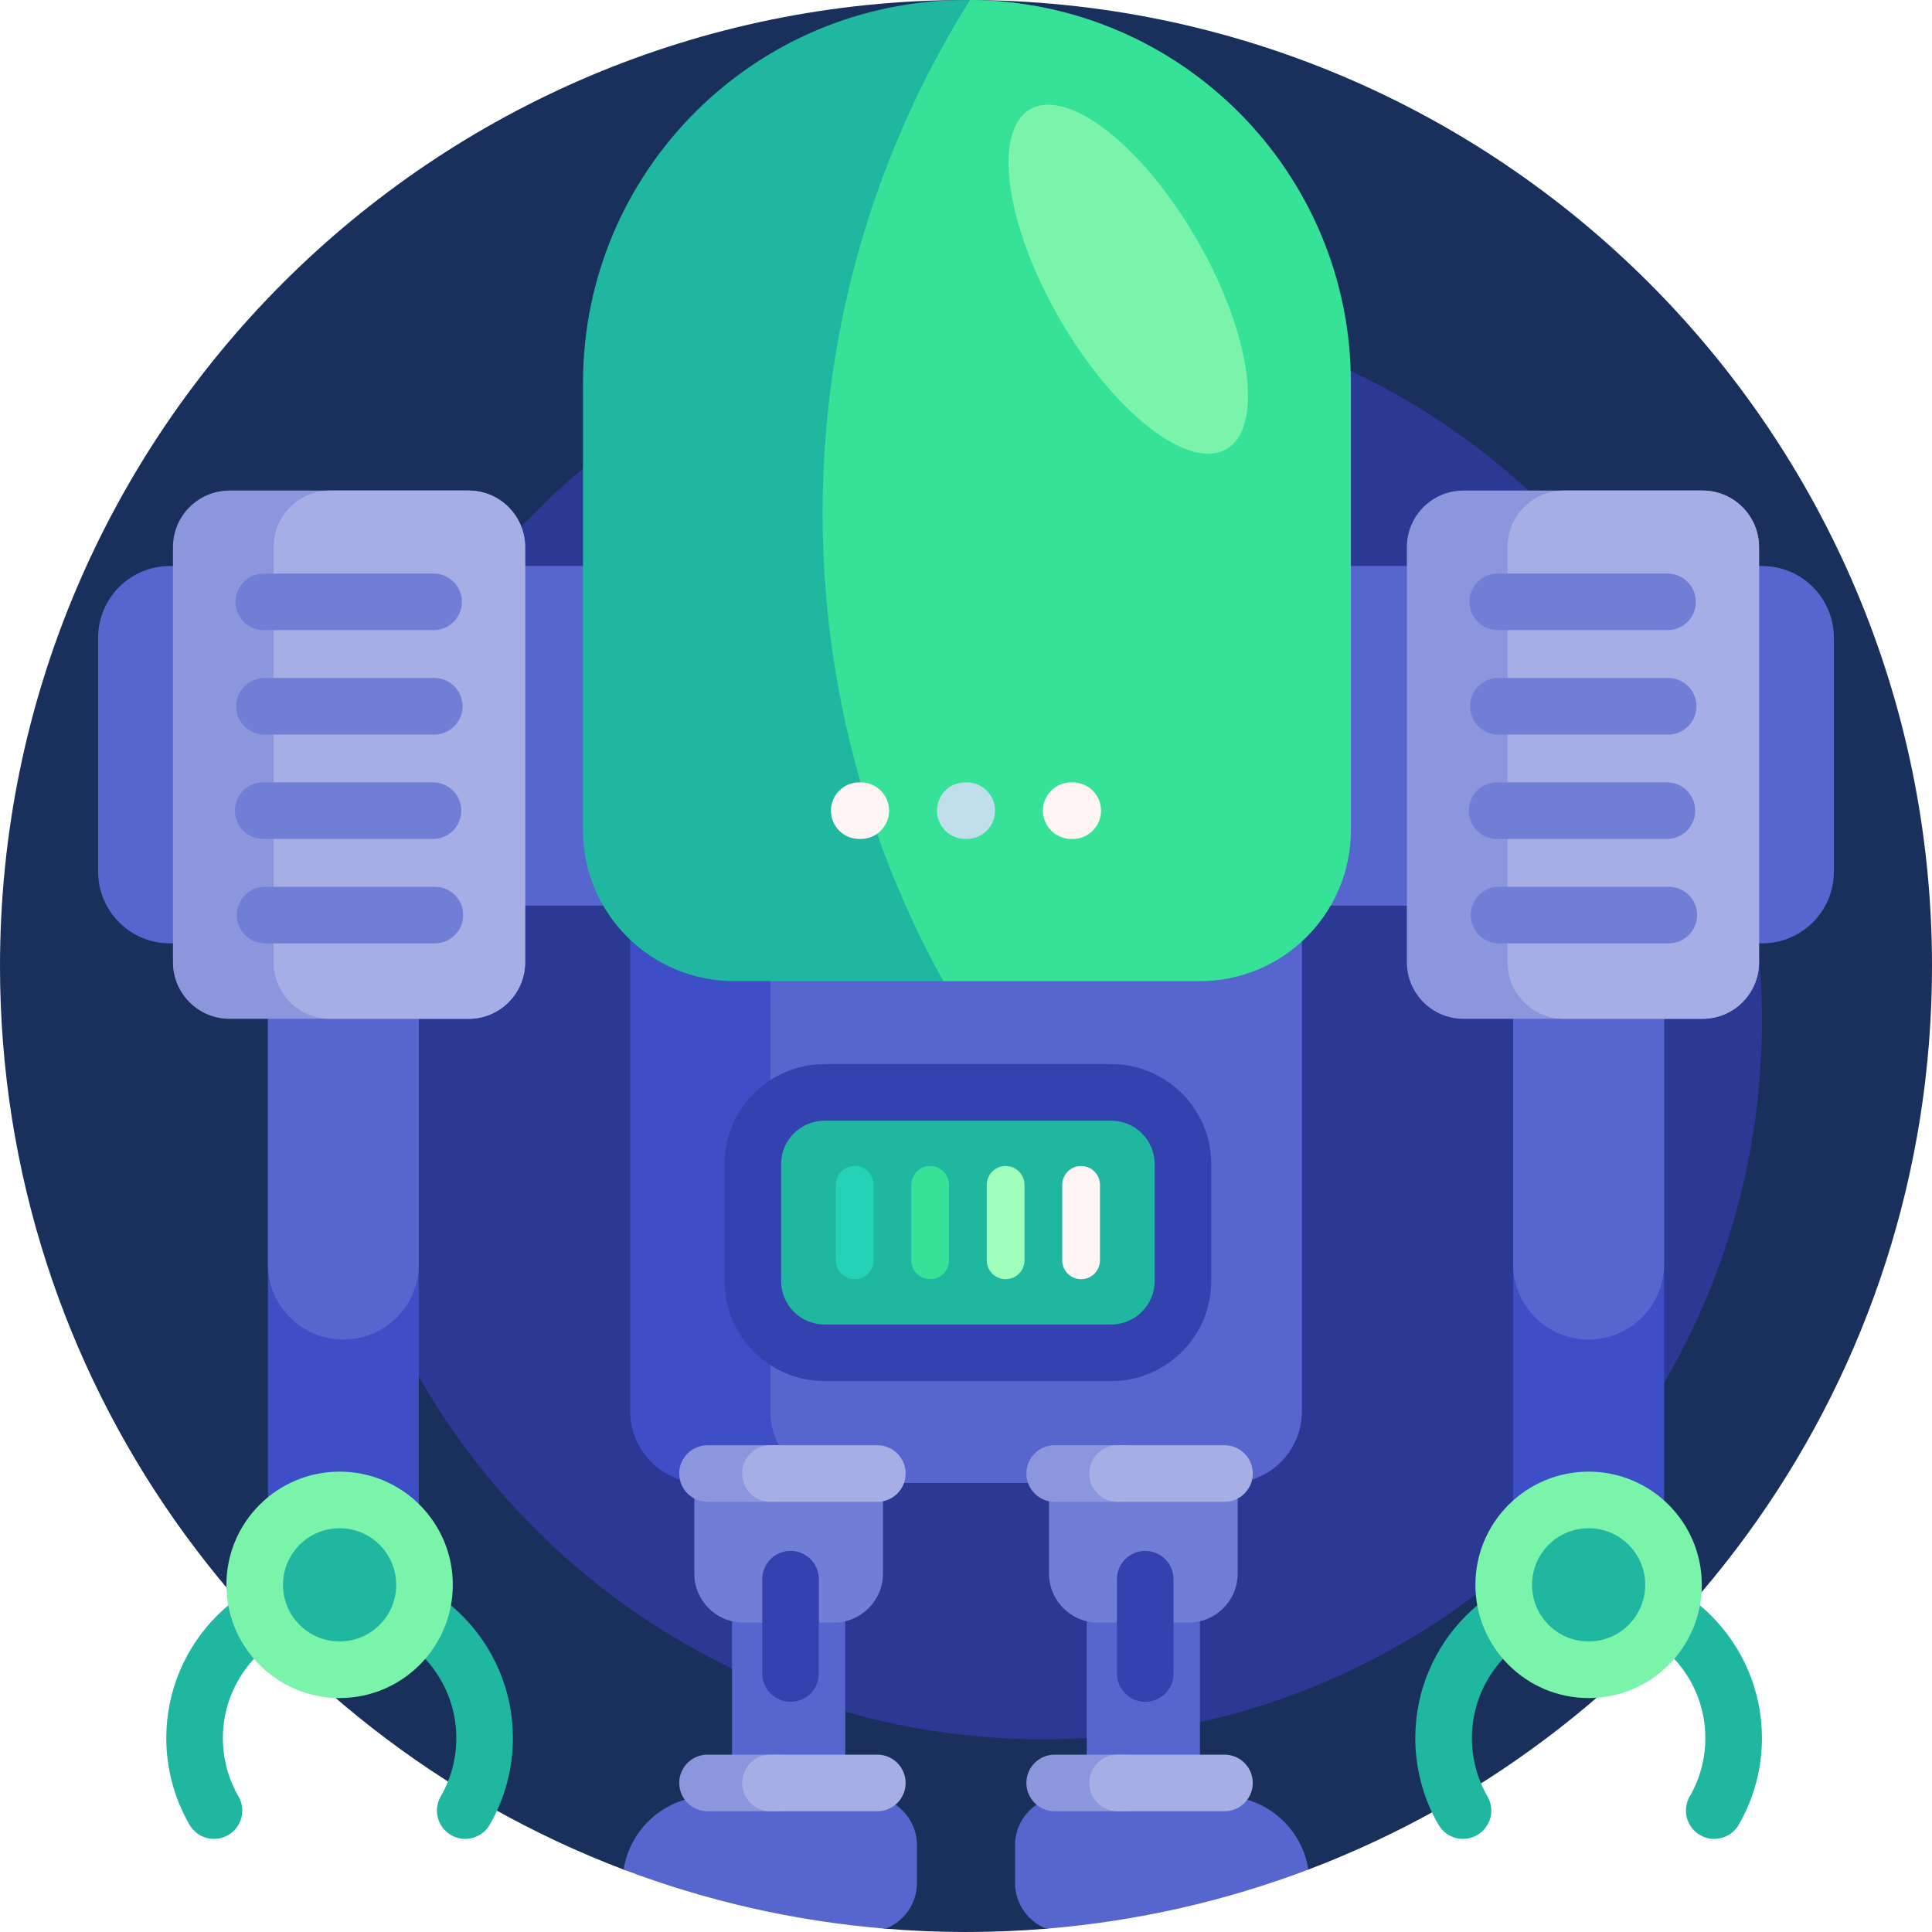 <svg id="Capa_1" enable-background="new 0 0 512 512" height="512" viewBox="0 0 512 512" width="512" xmlns="http://www.w3.org/2000/svg"><g><path d="m512 256c0 109.437-68.67 202.836-165.271 239.457-1.949.739-8.012-1.83-9.984-1.138-17.654 6.199-36.192 10.519-55.376 12.718-2.71.311-1.329 3.864-4.064 4.089-7.025.579-14.131.874-21.305.874s-14.28-.295-21.305-.874c-3.032-.25-3.244-4.367-6.245-4.722-18.294-2.161-35.997-6.251-52.9-12.062-2.509-.862-7.806 2.052-10.279 1.115-96.601-36.621-165.271-130.02-165.271-239.457 0-141.385 114.615-256 256-256s256 114.615 256 256z" fill="#19305c"/><path d="m466.931 270.466c0 105.191-85.274 190.465-190.466 190.465s-190.465-85.274-190.465-190.465c0-105.192 85.274-190.466 190.466-190.466s190.465 85.274 190.465 190.466z" fill="#2b3894"/><path d="m111 250v150c0 11.046-8.954 20-20 20s-20-8.954-20-20v-150c0-11.046 8.954-20 20-20s20 8.954 20 20zm310-20c-11.046 0-20 8.954-20 20v150c0 11.046 8.954 20 20 20s20-8.954 20-20v-150c0-11.046-8.954-20-20-20z" fill="#3d4ec6"/><path d="m111 185v150c0 11.046-8.954 20-20 20s-20-8.954-20-20v-150c0-11.046 8.954-20 20-20s20 8.954 20 20zm310-20c-11.046 0-20 8.954-20 20v150c0 11.046 8.954 20 20 20s20-8.954 20-20v-150c0-11.046-8.954-20-20-20z" fill="#5766ce"/><path d="m86 150h340v90h-340zm-29.021 0h-11.958c-10.505 0-19.021 8.516-19.021 19.021v61.957c0 10.506 8.516 19.022 19.021 19.022h11.957c10.506 0 19.022-8.516 19.022-19.021v-61.957c0-10.506-8.516-19.022-19.021-19.022zm410 0h-11.958c-10.505 0-19.021 8.516-19.021 19.021v61.957c0 10.505 8.516 19.021 19.021 19.021h11.958c10.505 0 19.021-8.516 19.021-19.021v-61.957c0-10.505-8.516-19.021-19.021-19.021z" fill="#5766ce"/><path d="m139.167 145v110c0 8.284-6.716 15-15 15h-63.334c-8.284 0-15-6.716-15-15v-110c0-8.284 6.716-15 15-15h63.333c8.285 0 15.001 6.716 15.001 15zm312-15h-63.333c-8.284 0-15 6.716-15 15v110c0 8.284 6.716 15 15 15h63.333c8.284 0 15-6.716 15-15v-110c0-8.284-6.716-15-15-15z" fill="#8c96dd"/><path d="m139.167 145v110c0 8.284-6.716 15-15 15h-36.667c-8.284 0-15-6.716-15-15v-110c0-8.284 6.716-15 15-15h36.667c8.284 0 15 6.716 15 15zm312-15h-36.667c-8.284 0-15 6.716-15 15v110c0 8.284 6.716 15 15 15h36.667c8.284 0 15-6.716 15-15v-110c0-8.284-6.716-15-15-15z" fill="#a6aee5"/><path d="m62.417 159.5c0-4.142 3.358-7.5 7.5-7.5h45c4.142 0 7.5 3.358 7.5 7.5s-3.358 7.5-7.5 7.5h-45c-4.142 0-7.5-3.358-7.5-7.5zm52.666 20.167h-45c-4.142 0-7.5 3.358-7.5 7.5 0 4.142 3.358 7.5 7.5 7.5h45c4.142 0 7.5-3.358 7.5-7.5 0-4.143-3.358-7.5-7.5-7.5zm-45.333 42.666h45c4.142 0 7.5-3.358 7.5-7.5s-3.358-7.5-7.5-7.5h-45c-4.142 0-7.5 3.358-7.5 7.5s3.358 7.5 7.5 7.5zm45.5 12.667h-45c-4.142 0-7.5 3.358-7.5 7.5s3.358 7.5 7.5 7.5h45c4.142 0 7.5-3.358 7.5-7.5s-3.358-7.5-7.5-7.5zm281.667-68h45c4.142 0 7.5-3.358 7.5-7.5s-3.358-7.5-7.5-7.5h-45c-4.142 0-7.5 3.358-7.5 7.5s3.358 7.5 7.5 7.5zm45.166 12.667h-45c-4.142 0-7.5 3.358-7.5 7.5 0 4.142 3.358 7.5 7.5 7.5h45c4.142 0 7.5-3.358 7.5-7.5 0-4.143-3.358-7.5-7.5-7.5zm-45.333 42.666h45c4.142 0 7.5-3.358 7.5-7.5s-3.358-7.5-7.5-7.5h-45c-4.142 0-7.5 3.358-7.5 7.5s3.358 7.5 7.5 7.5zm45.5 12.667h-45c-4.142 0-7.5 3.358-7.5 7.5s3.358 7.5 7.5 7.5h45c4.142 0 7.5-3.358 7.5-7.5s-3.358-7.5-7.5-7.5z" fill="#717ed6"/><path d="m346.729 495.457c-21.867 8.29-45.166 13.67-69.423 15.669-4.86-1.883-8.306-6.602-8.306-12.126v-10c0-7.18 5.82-13 13-13h6v-90c0-8.284 6.716-15 15-15s15 6.716 15 15v90h6c11.498 0 21.025 8.437 22.729 19.457zm-116.729-19.457h-6v-90c0-8.284-6.716-15-15-15s-15 6.716-15 15v90h-6c-11.498 0-21.025 8.437-22.729 19.457 21.867 8.29 45.166 13.67 69.423 15.669 4.86-1.883 8.306-6.602 8.306-12.126v-10c0-7.18-5.82-13-13-13z" fill="#5766ce"/><path d="m234 335v82c0 7.18-5.82 13-13 13h-24c-7.18 0-13-5.82-13-13v-82c0-7.18 5.82-13 13-13h24c7.18 0 13 5.82 13 13zm81-13h-24c-7.18 0-13 5.82-13 13v82c0 7.18 5.82 13 13 13h24c7.18 0 13-5.82 13-13v-82c0-7.18-5.82-13-13-13z" fill="#717ed6"/><path d="m345 212v162c0 10.493-8.507 19-19 19h-140c-10.493 0-19-8.507-19-19v-162c0-10.493 8.507-19 19-19h140c10.493 0 19 8.507 19 19z" fill="#3d4ec6"/><path d="m345 212v162c0 10.493-8.507 19-19 19h-102.864c-10.493 0-19-8.507-19-19v-162c0-10.493 8.507-19 19-19h102.864c10.493 0 19 8.507 19 19z" fill="#5766ce"/><path d="m294.5 358.5h-76c-10.493 0-19-8.507-19-19v-31c0-10.493 8.507-19 19-19h76c10.493 0 19 8.507 19 19v31c0 10.493-8.507 19-19 19z" fill="#20b7a1"/><path d="m217 418.5v25c0 4.142-3.358 7.5-7.5 7.5s-7.5-3.358-7.5-7.5v-25c0-4.142 3.358-7.5 7.5-7.5s7.5 3.358 7.5 7.5zm86.5-7.5c-4.142 0-7.5 3.358-7.5 7.5v25c0 4.142 3.358 7.5 7.5 7.5s7.5-3.358 7.5-7.5v-25c0-4.142-3.358-7.5-7.5-7.5zm17.5-102.5v31c0 14.612-11.888 26.5-26.5 26.5h-76c-14.612 0-26.5-11.888-26.5-26.5v-31c0-14.612 11.888-26.5 26.5-26.5h76c14.612 0 26.5 11.888 26.5 26.5zm-15 0c0-6.341-5.159-11.5-11.5-11.5h-76c-6.341 0-11.5 5.159-11.5 11.5v31c0 6.341 5.159 11.5 11.5 11.5h76c6.341 0 11.5-5.159 11.5-11.5z" fill="#3342ae"/><path d="m213.333 390.5c0 4.142-3.358 7.5-7.5 7.5h-18.333c-4.142 0-7.5-3.358-7.5-7.5s3.358-7.5 7.5-7.5h18.333c4.142 0 7.5 3.358 7.5 7.5zm66.167 7.5h18.333c4.142 0 7.5-3.358 7.5-7.5s-3.358-7.5-7.5-7.5h-18.333c-4.142 0-7.5 3.358-7.5 7.5s3.358 7.5 7.5 7.5zm-73.667 67h-18.333c-4.142 0-7.5 3.358-7.5 7.5s3.358 7.5 7.5 7.5h18.333c4.142 0 7.5-3.358 7.5-7.5s-3.358-7.5-7.5-7.5zm92 0h-18.333c-4.142 0-7.5 3.358-7.5 7.5s3.358 7.5 7.5 7.5h18.333c4.142 0 7.5-3.358 7.5-7.5s-3.358-7.5-7.5-7.5z" fill="#8c96dd"/><path d="m240 390.5c0 4.142-3.358 7.5-7.5 7.5h-28.333c-4.142 0-7.5-3.358-7.5-7.5s3.358-7.5 7.5-7.5h28.333c4.142 0 7.5 3.358 7.5 7.5zm56.167 7.5h28.333c4.142 0 7.5-3.358 7.5-7.5s-3.358-7.5-7.5-7.5h-28.333c-4.142 0-7.5 3.358-7.5 7.5s3.358 7.5 7.5 7.5zm-63.667 67h-28.333c-4.142 0-7.5 3.358-7.5 7.5s3.358 7.5 7.5 7.5h28.333c4.142 0 7.5-3.358 7.5-7.5s-3.358-7.5-7.5-7.5zm92 0h-28.333c-4.142 0-7.5 3.358-7.5 7.5s3.358 7.5 7.5 7.5h28.333c4.142 0 7.5-3.358 7.5-7.5s-3.358-7.5-7.5-7.5z" fill="#a6aee5"/><path d="m357.5 101.5v118.5c0 22.091-17.909 40-40 40h-123c-22.091 0-40-17.909-40-40v-118.5c0-56.057 45.443-101.5 101.5-101.5 56.057 0 101.5 45.443 101.5 101.5z" fill="#20b7a1"/><path d="m358 101.5v118.5c0 22.091-17.909 40-40 40h-68.018c-20.378-36.736-31.982-79.013-31.982-124 0-49.969 14.317-96.595 39.072-135.998 55.794.308 100.928 45.632 100.928 101.498z" fill="#35e298"/><path d="m325 119.033c-10.044 5.799-29.827-9.662-44.187-34.533-14.359-24.871-17.857-49.734-7.813-55.533s29.827 9.662 44.187 34.533c14.359 24.871 17.857 49.734 7.813 55.533z" fill="#7af4ab"/><path d="m231.5 314v20c0 2.761-2.239 5-5 5s-5-2.239-5-5v-20c0-2.761 2.239-5 5-5s5 2.239 5 5z" fill="#24d3b5"/><path d="m251.5 314v20c0 2.761-2.239 5-5 5s-5-2.239-5-5v-20c0-2.761 2.239-5 5-5s5 2.239 5 5z" fill="#35e298"/><path d="m271.5 314v20c0 2.761-2.239 5-5 5s-5-2.239-5-5v-20c0-2.761 2.239-5 5-5s5 2.239 5 5z" fill="#a1ffbc"/><path d="m291.5 314v20c0 2.761-2.239 5-5 5s-5-2.239-5-5v-20c0-2.761 2.239-5 5-5s5 2.239 5 5z" fill="#fff5f5"/><path d="m135.931 460.607c0 8.074-2.126 16.018-6.15 22.972-1.39 2.402-3.909 3.745-6.499 3.745-1.275 0-2.566-.325-3.749-1.009-3.585-2.074-4.81-6.662-2.736-10.248 2.704-4.674 4.133-10.021 4.133-15.46 0-17.056-13.875-30.931-30.931-30.931s-30.931 13.875-30.931 30.931c0 5.439 1.429 10.786 4.133 15.46 2.074 3.586.85 8.174-2.736 10.248-3.586 2.073-8.174.85-10.248-2.736-4.023-6.954-6.15-14.897-6.15-22.972 0-25.326 20.604-45.931 45.931-45.931s45.933 20.605 45.933 45.931zm285.069-45.93c-25.327 0-45.931 20.604-45.931 45.931 0 8.074 2.126 16.018 6.15 22.972 2.074 3.586 6.661 4.81 10.248 2.736 3.585-2.074 4.81-6.662 2.736-10.248-2.704-4.674-4.133-10.021-4.133-15.46 0-17.056 13.875-30.931 30.931-30.931s30.931 13.875 30.931 30.931c0 5.439-1.429 10.786-4.133 15.46-2.074 3.586-.85 8.174 2.736 10.248 1.183.684 2.474 1.009 3.749 1.009 2.589 0 5.109-1.343 6.499-3.745 4.023-6.954 6.15-14.897 6.15-22.972-.002-25.327-20.606-45.931-45.933-45.931z" fill="#20b7a1"/><path d="m120 420c0 16.568-13.431 30-30 30s-30-13.432-30-30 13.431-30 30-30 30 13.432 30 30zm301-30c-16.569 0-30 13.432-30 30s13.431 30 30 30 30-13.432 30-30-13.431-30-30-30z" fill="#7af4ab"/><path d="m105 420c0 8.284-6.716 15-15 15s-15-6.716-15-15 6.716-15 15-15 15 6.716 15 15zm316-15c-8.284 0-15 6.716-15 15s6.716 15 15 15 15-6.716 15-15-6.716-15-15-15z" fill="#20b7a1"/><path d="m263.702 214.833c0 4.142-3.358 7.5-7.5 7.5h-.404c-4.142 0-7.5-3.358-7.5-7.5s3.358-7.5 7.5-7.5h.404c4.142 0 7.5 3.358 7.5 7.5z" fill="#c0dfeb"/><path d="m235.617 214.833c0 4.142-3.358 7.5-7.5 7.5h-.404c-4.142 0-7.5-3.358-7.5-7.5s3.358-7.5 7.5-7.5h.404c4.142 0 7.5 3.358 7.5 7.5zm48.67-7.5h-.404c-4.142 0-7.5 3.358-7.5 7.5s3.358 7.5 7.5 7.5h.404c4.142 0 7.5-3.358 7.5-7.5s-3.358-7.5-7.5-7.5z" fill="#fff5f5"/></g></svg>